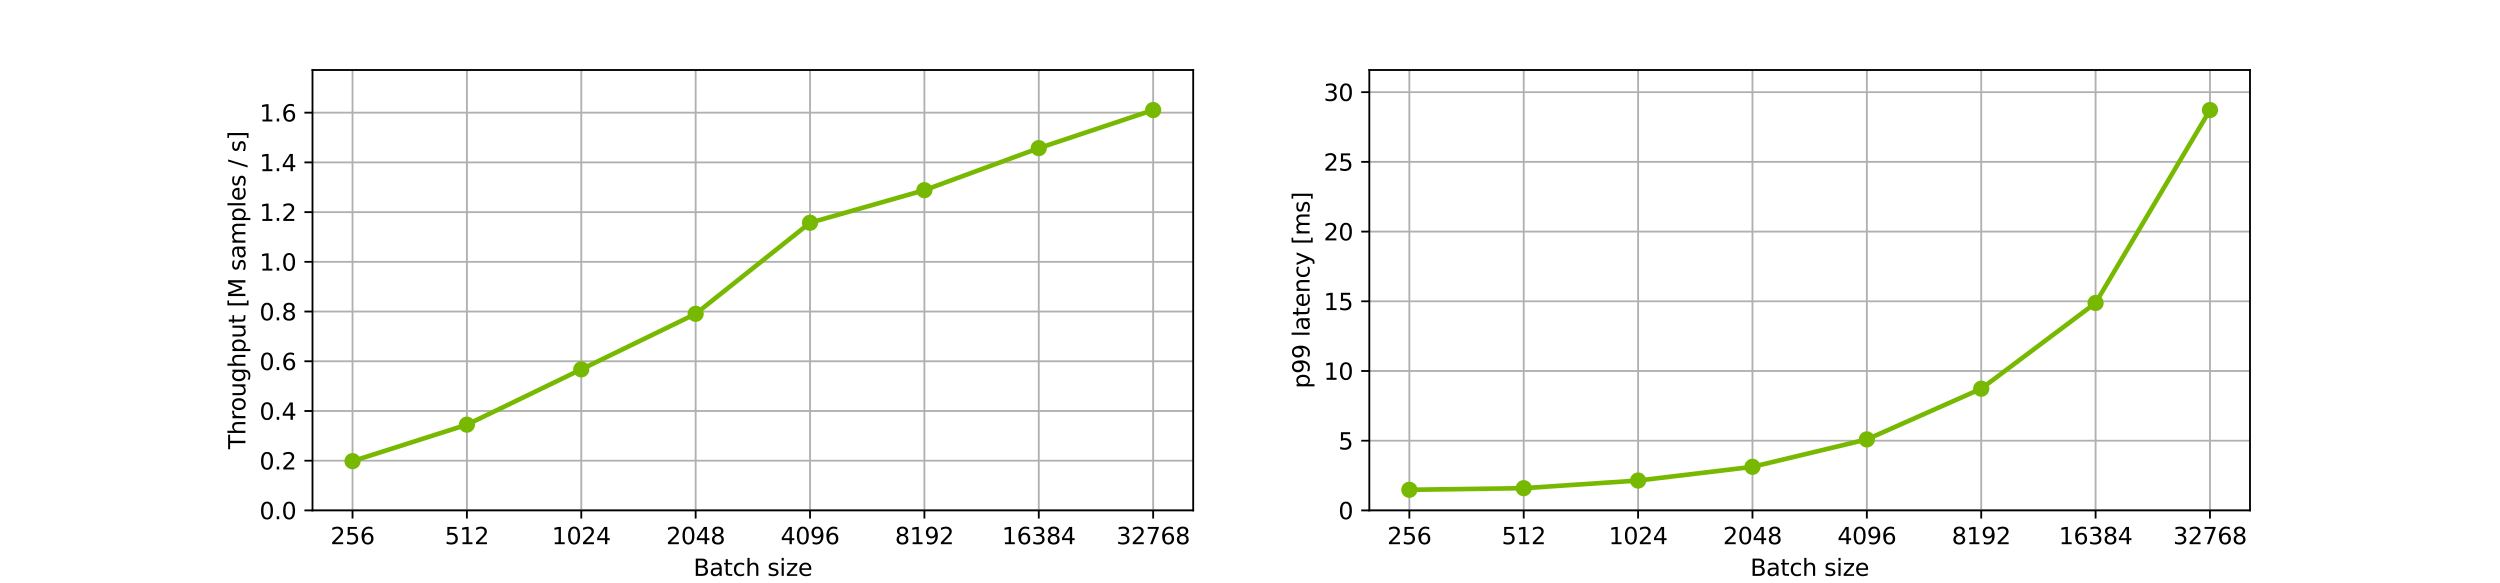 <svg xmlns="http://www.w3.org/2000/svg" xmlns:xlink="http://www.w3.org/1999/xlink" width="1440" height="336" version="1.1" viewBox="0 0 1080 252"><defs><style type="text/css">*{stroke-linejoin:round;stroke-linecap:butt}</style></defs><g id="figure_1"><g id="patch_1"><path d="M 0 252 L 1080 252 L 1080 0 L 0 0 z" style="fill:#fff"/></g><g id="axes_1"><g id="patch_2"><path d="M 135 220.5 L 515.455 220.5 L 515.455 30.24 L 135 30.24 z" style="fill:#fff"/></g><g id="matplotlib.axis_1"><g id="xtick_1"><g id="line2d_1"><path d="M 152.293 220.5 L 152.293 30.24" clip-path="url(#p02704a1c94)" style="fill:none;stroke:#b0b0b0;stroke-width:.8;stroke-linecap:square"/></g><g id="line2d_2"><defs><path id="mcc93da9847" d="M 0 0 L 0 3.5" style="stroke:#000;stroke-width:.8"/></defs><g><use x="152.293" y="220.5" xlink:href="#mcc93da9847" style="stroke:#000;stroke-width:.8"/></g></g><g id="text_1"><g transform="translate(142.75 235.098)scale(0.1 -0.1)"><defs><path id="DejaVuSans-32" d="M 1228 531 L 3431 531 L 3431 0 L 469 0 L 469 531 Q 828 903 1448 1529 Q 2069 2156 2228 2338 Q 2531 2678 2651 2914 Q 2772 3150 2772 3378 Q 2772 3750 2511 3984 Q 2250 4219 1831 4219 Q 1534 4219 1204 4116 Q 875 4013 500 3803 L 500 4441 Q 881 4594 1212 4672 Q 1544 4750 1819 4750 Q 2544 4750 2975 4387 Q 3406 4025 3406 3419 Q 3406 3131 3298 2873 Q 3191 2616 2906 2266 Q 2828 2175 2409 1742 Q 1991 1309 1228 531 z" transform="scale(0.016)"/><path id="DejaVuSans-35" d="M 691 4666 L 3169 4666 L 3169 4134 L 1269 4134 L 1269 2991 Q 1406 3038 1543 3061 Q 1681 3084 1819 3084 Q 2600 3084 3056 2656 Q 3513 2228 3513 1497 Q 3513 744 3044 326 Q 2575 -91 1722 -91 Q 1428 -91 1123 -41 Q 819 9 494 109 L 494 744 Q 775 591 1075 516 Q 1375 441 1709 441 Q 2250 441 2565 725 Q 2881 1009 2881 1497 Q 2881 1984 2565 2268 Q 2250 2553 1709 2553 Q 1456 2553 1204 2497 Q 953 2441 691 2322 L 691 4666 z" transform="scale(0.016)"/><path id="DejaVuSans-36" d="M 2113 2584 Q 1688 2584 1439 2293 Q 1191 2003 1191 1497 Q 1191 994 1439 701 Q 1688 409 2113 409 Q 2538 409 2786 701 Q 3034 994 3034 1497 Q 3034 2003 2786 2293 Q 2538 2584 2113 2584 z M 3366 4563 L 3366 3988 Q 3128 4100 2886 4159 Q 2644 4219 2406 4219 Q 1781 4219 1451 3797 Q 1122 3375 1075 2522 Q 1259 2794 1537 2939 Q 1816 3084 2150 3084 Q 2853 3084 3261 2657 Q 3669 2231 3669 1497 Q 3669 778 3244 343 Q 2819 -91 2113 -91 Q 1303 -91 875 529 Q 447 1150 447 2328 Q 447 3434 972 4092 Q 1497 4750 2381 4750 Q 2619 4750 2861 4703 Q 3103 4656 3366 4563 z" transform="scale(0.016)"/></defs><use xlink:href="#DejaVuSans-32"/><use x="63.623" xlink:href="#DejaVuSans-35"/><use x="127.246" xlink:href="#DejaVuSans-36"/></g></g></g><g id="xtick_2"><g id="line2d_3"><path d="M 201.703 220.5 L 201.703 30.24" clip-path="url(#p02704a1c94)" style="fill:none;stroke:#b0b0b0;stroke-width:.8;stroke-linecap:square"/></g><g id="line2d_4"><g><use x="201.703" y="220.5" xlink:href="#mcc93da9847" style="stroke:#000;stroke-width:.8"/></g></g><g id="text_2"><g transform="translate(192.159 235.098)scale(0.1 -0.1)"><defs><path id="DejaVuSans-31" d="M 794 531 L 1825 531 L 1825 4091 L 703 3866 L 703 4441 L 1819 4666 L 2450 4666 L 2450 531 L 3481 531 L 3481 0 L 794 0 L 794 531 z" transform="scale(0.016)"/></defs><use xlink:href="#DejaVuSans-35"/><use x="63.623" xlink:href="#DejaVuSans-31"/><use x="127.246" xlink:href="#DejaVuSans-32"/></g></g></g><g id="xtick_3"><g id="line2d_5"><path d="M 251.113 220.5 L 251.113 30.24" clip-path="url(#p02704a1c94)" style="fill:none;stroke:#b0b0b0;stroke-width:.8;stroke-linecap:square"/></g><g id="line2d_6"><g><use x="251.113" y="220.5" xlink:href="#mcc93da9847" style="stroke:#000;stroke-width:.8"/></g></g><g id="text_3"><g transform="translate(238.388 235.098)scale(0.1 -0.1)"><defs><path id="DejaVuSans-30" d="M 2034 4250 Q 1547 4250 1301 3770 Q 1056 3291 1056 2328 Q 1056 1369 1301 889 Q 1547 409 2034 409 Q 2525 409 2770 889 Q 3016 1369 3016 2328 Q 3016 3291 2770 3770 Q 2525 4250 2034 4250 z M 2034 4750 Q 2819 4750 3233 4129 Q 3647 3509 3647 2328 Q 3647 1150 3233 529 Q 2819 -91 2034 -91 Q 1250 -91 836 529 Q 422 1150 422 2328 Q 422 3509 836 4129 Q 1250 4750 2034 4750 z" transform="scale(0.016)"/><path id="DejaVuSans-34" d="M 2419 4116 L 825 1625 L 2419 1625 L 2419 4116 z M 2253 4666 L 3047 4666 L 3047 1625 L 3713 1625 L 3713 1100 L 3047 1100 L 3047 0 L 2419 0 L 2419 1100 L 313 1100 L 313 1709 L 2253 4666 z" transform="scale(0.016)"/></defs><use xlink:href="#DejaVuSans-31"/><use x="63.623" xlink:href="#DejaVuSans-30"/><use x="127.246" xlink:href="#DejaVuSans-32"/><use x="190.869" xlink:href="#DejaVuSans-34"/></g></g></g><g id="xtick_4"><g id="line2d_7"><path d="M 300.522 220.5 L 300.522 30.24" clip-path="url(#p02704a1c94)" style="fill:none;stroke:#b0b0b0;stroke-width:.8;stroke-linecap:square"/></g><g id="line2d_8"><g><use x="300.522" y="220.5" xlink:href="#mcc93da9847" style="stroke:#000;stroke-width:.8"/></g></g><g id="text_4"><g transform="translate(287.797 235.098)scale(0.1 -0.1)"><defs><path id="DejaVuSans-38" d="M 2034 2216 Q 1584 2216 1326 1975 Q 1069 1734 1069 1313 Q 1069 891 1326 650 Q 1584 409 2034 409 Q 2484 409 2743 651 Q 3003 894 3003 1313 Q 3003 1734 2745 1975 Q 2488 2216 2034 2216 z M 1403 2484 Q 997 2584 770 2862 Q 544 3141 544 3541 Q 544 4100 942 4425 Q 1341 4750 2034 4750 Q 2731 4750 3128 4425 Q 3525 4100 3525 3541 Q 3525 3141 3298 2862 Q 3072 2584 2669 2484 Q 3125 2378 3379 2068 Q 3634 1759 3634 1313 Q 3634 634 3220 271 Q 2806 -91 2034 -91 Q 1263 -91 848 271 Q 434 634 434 1313 Q 434 1759 690 2068 Q 947 2378 1403 2484 z M 1172 3481 Q 1172 3119 1398 2916 Q 1625 2713 2034 2713 Q 2441 2713 2670 2916 Q 2900 3119 2900 3481 Q 2900 3844 2670 4047 Q 2441 4250 2034 4250 Q 1625 4250 1398 4047 Q 1172 3844 1172 3481 z" transform="scale(0.016)"/></defs><use xlink:href="#DejaVuSans-32"/><use x="63.623" xlink:href="#DejaVuSans-30"/><use x="127.246" xlink:href="#DejaVuSans-34"/><use x="190.869" xlink:href="#DejaVuSans-38"/></g></g></g><g id="xtick_5"><g id="line2d_9"><path d="M 349.932 220.5 L 349.932 30.24" clip-path="url(#p02704a1c94)" style="fill:none;stroke:#b0b0b0;stroke-width:.8;stroke-linecap:square"/></g><g id="line2d_10"><g><use x="349.932" y="220.5" xlink:href="#mcc93da9847" style="stroke:#000;stroke-width:.8"/></g></g><g id="text_5"><g transform="translate(337.207 235.098)scale(0.1 -0.1)"><defs><path id="DejaVuSans-39" d="M 703 97 L 703 672 Q 941 559 1184 500 Q 1428 441 1663 441 Q 2288 441 2617 861 Q 2947 1281 2994 2138 Q 2813 1869 2534 1725 Q 2256 1581 1919 1581 Q 1219 1581 811 2004 Q 403 2428 403 3163 Q 403 3881 828 4315 Q 1253 4750 1959 4750 Q 2769 4750 3195 4129 Q 3622 3509 3622 2328 Q 3622 1225 3098 567 Q 2575 -91 1691 -91 Q 1453 -91 1209 -44 Q 966 3 703 97 z M 1959 2075 Q 2384 2075 2632 2365 Q 2881 2656 2881 3163 Q 2881 3666 2632 3958 Q 2384 4250 1959 4250 Q 1534 4250 1286 3958 Q 1038 3666 1038 3163 Q 1038 2656 1286 2365 Q 1534 2075 1959 2075 z" transform="scale(0.016)"/></defs><use xlink:href="#DejaVuSans-34"/><use x="63.623" xlink:href="#DejaVuSans-30"/><use x="127.246" xlink:href="#DejaVuSans-39"/><use x="190.869" xlink:href="#DejaVuSans-36"/></g></g></g><g id="xtick_6"><g id="line2d_11"><path d="M 399.342 220.5 L 399.342 30.24" clip-path="url(#p02704a1c94)" style="fill:none;stroke:#b0b0b0;stroke-width:.8;stroke-linecap:square"/></g><g id="line2d_12"><g><use x="399.342" y="220.5" xlink:href="#mcc93da9847" style="stroke:#000;stroke-width:.8"/></g></g><g id="text_6"><g transform="translate(386.617 235.098)scale(0.1 -0.1)"><use xlink:href="#DejaVuSans-38"/><use x="63.623" xlink:href="#DejaVuSans-31"/><use x="127.246" xlink:href="#DejaVuSans-39"/><use x="190.869" xlink:href="#DejaVuSans-32"/></g></g></g><g id="xtick_7"><g id="line2d_13"><path d="M 448.751 220.5 L 448.751 30.24" clip-path="url(#p02704a1c94)" style="fill:none;stroke:#b0b0b0;stroke-width:.8;stroke-linecap:square"/></g><g id="line2d_14"><g><use x="448.751" y="220.5" xlink:href="#mcc93da9847" style="stroke:#000;stroke-width:.8"/></g></g><g id="text_7"><g transform="translate(432.845 235.098)scale(0.1 -0.1)"><defs><path id="DejaVuSans-33" d="M 2597 2516 Q 3050 2419 3304 2112 Q 3559 1806 3559 1356 Q 3559 666 3084 287 Q 2609 -91 1734 -91 Q 1441 -91 1130 -33 Q 819 25 488 141 L 488 750 Q 750 597 1062 519 Q 1375 441 1716 441 Q 2309 441 2620 675 Q 2931 909 2931 1356 Q 2931 1769 2642 2001 Q 2353 2234 1838 2234 L 1294 2234 L 1294 2753 L 1863 2753 Q 2328 2753 2575 2939 Q 2822 3125 2822 3475 Q 2822 3834 2567 4026 Q 2313 4219 1838 4219 Q 1578 4219 1281 4162 Q 984 4106 628 3988 L 628 4550 Q 988 4650 1302 4700 Q 1616 4750 1894 4750 Q 2613 4750 3031 4423 Q 3450 4097 3450 3541 Q 3450 3153 3228 2886 Q 3006 2619 2597 2516 z" transform="scale(0.016)"/></defs><use xlink:href="#DejaVuSans-31"/><use x="63.623" xlink:href="#DejaVuSans-36"/><use x="127.246" xlink:href="#DejaVuSans-33"/><use x="190.869" xlink:href="#DejaVuSans-38"/><use x="254.492" xlink:href="#DejaVuSans-34"/></g></g></g><g id="xtick_8"><g id="line2d_15"><path d="M 498.161 220.5 L 498.161 30.24" clip-path="url(#p02704a1c94)" style="fill:none;stroke:#b0b0b0;stroke-width:.8;stroke-linecap:square"/></g><g id="line2d_16"><g><use x="498.161" y="220.5" xlink:href="#mcc93da9847" style="stroke:#000;stroke-width:.8"/></g></g><g id="text_8"><g transform="translate(482.255 235.098)scale(0.1 -0.1)"><defs><path id="DejaVuSans-37" d="M 525 4666 L 3525 4666 L 3525 4397 L 1831 0 L 1172 0 L 2766 4134 L 525 4134 L 525 4666 z" transform="scale(0.016)"/></defs><use xlink:href="#DejaVuSans-33"/><use x="63.623" xlink:href="#DejaVuSans-32"/><use x="127.246" xlink:href="#DejaVuSans-37"/><use x="190.869" xlink:href="#DejaVuSans-36"/><use x="254.492" xlink:href="#DejaVuSans-38"/></g></g></g><g id="text_9"><g transform="translate(299.571 248.777)scale(0.1 -0.1)"><defs><path id="DejaVuSans-42" d="M 1259 2228 L 1259 519 L 2272 519 Q 2781 519 3026 730 Q 3272 941 3272 1375 Q 3272 1813 3026 2020 Q 2781 2228 2272 2228 L 1259 2228 z M 1259 4147 L 1259 2741 L 2194 2741 Q 2656 2741 2882 2914 Q 3109 3088 3109 3444 Q 3109 3797 2882 3972 Q 2656 4147 2194 4147 L 1259 4147 z M 628 4666 L 2241 4666 Q 2963 4666 3353 4366 Q 3744 4066 3744 3513 Q 3744 3084 3544 2831 Q 3344 2578 2956 2516 Q 3422 2416 3680 2098 Q 3938 1781 3938 1306 Q 3938 681 3513 340 Q 3088 0 2303 0 L 628 0 L 628 4666 z" transform="scale(0.016)"/><path id="DejaVuSans-61" d="M 2194 1759 Q 1497 1759 1228 1600 Q 959 1441 959 1056 Q 959 750 1161 570 Q 1363 391 1709 391 Q 2188 391 2477 730 Q 2766 1069 2766 1631 L 2766 1759 L 2194 1759 z M 3341 1997 L 3341 0 L 2766 0 L 2766 531 Q 2569 213 2275 61 Q 1981 -91 1556 -91 Q 1019 -91 701 211 Q 384 513 384 1019 Q 384 1609 779 1909 Q 1175 2209 1959 2209 L 2766 2209 L 2766 2266 Q 2766 2663 2505 2880 Q 2244 3097 1772 3097 Q 1472 3097 1187 3025 Q 903 2953 641 2809 L 641 3341 Q 956 3463 1253 3523 Q 1550 3584 1831 3584 Q 2591 3584 2966 3190 Q 3341 2797 3341 1997 z" transform="scale(0.016)"/><path id="DejaVuSans-74" d="M 1172 4494 L 1172 3500 L 2356 3500 L 2356 3053 L 1172 3053 L 1172 1153 Q 1172 725 1289 603 Q 1406 481 1766 481 L 2356 481 L 2356 0 L 1766 0 Q 1100 0 847 248 Q 594 497 594 1153 L 594 3053 L 172 3053 L 172 3500 L 594 3500 L 594 4494 L 1172 4494 z" transform="scale(0.016)"/><path id="DejaVuSans-63" d="M 3122 3366 L 3122 2828 Q 2878 2963 2633 3030 Q 2388 3097 2138 3097 Q 1578 3097 1268 2742 Q 959 2388 959 1747 Q 959 1106 1268 751 Q 1578 397 2138 397 Q 2388 397 2633 464 Q 2878 531 3122 666 L 3122 134 Q 2881 22 2623 -34 Q 2366 -91 2075 -91 Q 1284 -91 818 406 Q 353 903 353 1747 Q 353 2603 823 3093 Q 1294 3584 2113 3584 Q 2378 3584 2631 3529 Q 2884 3475 3122 3366 z" transform="scale(0.016)"/><path id="DejaVuSans-68" d="M 3513 2113 L 3513 0 L 2938 0 L 2938 2094 Q 2938 2591 2744 2837 Q 2550 3084 2163 3084 Q 1697 3084 1428 2787 Q 1159 2491 1159 1978 L 1159 0 L 581 0 L 581 4863 L 1159 4863 L 1159 2956 Q 1366 3272 1645 3428 Q 1925 3584 2291 3584 Q 2894 3584 3203 3211 Q 3513 2838 3513 2113 z" transform="scale(0.016)"/><path id="DejaVuSans-20" transform="scale(0.016)"/><path id="DejaVuSans-73" d="M 2834 3397 L 2834 2853 Q 2591 2978 2328 3040 Q 2066 3103 1784 3103 Q 1356 3103 1142 2972 Q 928 2841 928 2578 Q 928 2378 1081 2264 Q 1234 2150 1697 2047 L 1894 2003 Q 2506 1872 2764 1633 Q 3022 1394 3022 966 Q 3022 478 2636 193 Q 2250 -91 1575 -91 Q 1294 -91 989 -36 Q 684 19 347 128 L 347 722 Q 666 556 975 473 Q 1284 391 1588 391 Q 1994 391 2212 530 Q 2431 669 2431 922 Q 2431 1156 2273 1281 Q 2116 1406 1581 1522 L 1381 1569 Q 847 1681 609 1914 Q 372 2147 372 2553 Q 372 3047 722 3315 Q 1072 3584 1716 3584 Q 2034 3584 2315 3537 Q 2597 3491 2834 3397 z" transform="scale(0.016)"/><path id="DejaVuSans-69" d="M 603 3500 L 1178 3500 L 1178 0 L 603 0 L 603 3500 z M 603 4863 L 1178 4863 L 1178 4134 L 603 4134 L 603 4863 z" transform="scale(0.016)"/><path id="DejaVuSans-7a" d="M 353 3500 L 3084 3500 L 3084 2975 L 922 459 L 3084 459 L 3084 0 L 275 0 L 275 525 L 2438 3041 L 353 3041 L 353 3500 z" transform="scale(0.016)"/><path id="DejaVuSans-65" d="M 3597 1894 L 3597 1613 L 953 1613 Q 991 1019 1311 708 Q 1631 397 2203 397 Q 2534 397 2845 478 Q 3156 559 3463 722 L 3463 178 Q 3153 47 2828 -22 Q 2503 -91 2169 -91 Q 1331 -91 842 396 Q 353 884 353 1716 Q 353 2575 817 3079 Q 1281 3584 2069 3584 Q 2775 3584 3186 3129 Q 3597 2675 3597 1894 z M 3022 2063 Q 3016 2534 2758 2815 Q 2500 3097 2075 3097 Q 1594 3097 1305 2825 Q 1016 2553 972 2059 L 3022 2063 z" transform="scale(0.016)"/></defs><use xlink:href="#DejaVuSans-42"/><use x="68.604" xlink:href="#DejaVuSans-61"/><use x="129.883" xlink:href="#DejaVuSans-74"/><use x="169.092" xlink:href="#DejaVuSans-63"/><use x="224.072" xlink:href="#DejaVuSans-68"/><use x="287.451" xlink:href="#DejaVuSans-20"/><use x="319.238" xlink:href="#DejaVuSans-73"/><use x="371.338" xlink:href="#DejaVuSans-69"/><use x="399.121" xlink:href="#DejaVuSans-7a"/><use x="451.611" xlink:href="#DejaVuSans-65"/></g></g></g><g id="matplotlib.axis_2"><g id="ytick_1"><g id="line2d_17"><path d="M 135 220.5 L 515.455 220.5" clip-path="url(#p02704a1c94)" style="fill:none;stroke:#b0b0b0;stroke-width:.8;stroke-linecap:square"/></g><g id="line2d_18"><defs><path id="me80a64e1e7" d="M 0 0 L -3.5 0" style="stroke:#000;stroke-width:.8"/></defs><g><use x="135" y="220.5" xlink:href="#me80a64e1e7" style="stroke:#000;stroke-width:.8"/></g></g><g id="text_10"><g transform="translate(112.097 224.299)scale(0.1 -0.1)"><defs><path id="DejaVuSans-2e" d="M 684 794 L 1344 794 L 1344 0 L 684 0 L 684 794 z" transform="scale(0.016)"/></defs><use xlink:href="#DejaVuSans-30"/><use x="63.623" xlink:href="#DejaVuSans-2e"/><use x="95.41" xlink:href="#DejaVuSans-30"/></g></g></g><g id="ytick_2"><g id="line2d_19"><path d="M 135 199.022 L 515.455 199.022" clip-path="url(#p02704a1c94)" style="fill:none;stroke:#b0b0b0;stroke-width:.8;stroke-linecap:square"/></g><g id="line2d_20"><g><use x="135" y="199.022" xlink:href="#me80a64e1e7" style="stroke:#000;stroke-width:.8"/></g></g><g id="text_11"><g transform="translate(112.097 202.821)scale(0.1 -0.1)"><use xlink:href="#DejaVuSans-30"/><use x="63.623" xlink:href="#DejaVuSans-2e"/><use x="95.41" xlink:href="#DejaVuSans-32"/></g></g></g><g id="ytick_3"><g id="line2d_21"><path d="M 135 177.544 L 515.455 177.544" clip-path="url(#p02704a1c94)" style="fill:none;stroke:#b0b0b0;stroke-width:.8;stroke-linecap:square"/></g><g id="line2d_22"><g><use x="135" y="177.544" xlink:href="#me80a64e1e7" style="stroke:#000;stroke-width:.8"/></g></g><g id="text_12"><g transform="translate(112.097 181.343)scale(0.1 -0.1)"><use xlink:href="#DejaVuSans-30"/><use x="63.623" xlink:href="#DejaVuSans-2e"/><use x="95.41" xlink:href="#DejaVuSans-34"/></g></g></g><g id="ytick_4"><g id="line2d_23"><path d="M 135 156.066 L 515.455 156.066" clip-path="url(#p02704a1c94)" style="fill:none;stroke:#b0b0b0;stroke-width:.8;stroke-linecap:square"/></g><g id="line2d_24"><g><use x="135" y="156.066" xlink:href="#me80a64e1e7" style="stroke:#000;stroke-width:.8"/></g></g><g id="text_13"><g transform="translate(112.097 159.865)scale(0.1 -0.1)"><use xlink:href="#DejaVuSans-30"/><use x="63.623" xlink:href="#DejaVuSans-2e"/><use x="95.41" xlink:href="#DejaVuSans-36"/></g></g></g><g id="ytick_5"><g id="line2d_25"><path d="M 135 134.588 L 515.455 134.588" clip-path="url(#p02704a1c94)" style="fill:none;stroke:#b0b0b0;stroke-width:.8;stroke-linecap:square"/></g><g id="line2d_26"><g><use x="135" y="134.588" xlink:href="#me80a64e1e7" style="stroke:#000;stroke-width:.8"/></g></g><g id="text_14"><g transform="translate(112.097 138.387)scale(0.1 -0.1)"><use xlink:href="#DejaVuSans-30"/><use x="63.623" xlink:href="#DejaVuSans-2e"/><use x="95.41" xlink:href="#DejaVuSans-38"/></g></g></g><g id="ytick_6"><g id="line2d_27"><path d="M 135 113.11 L 515.455 113.11" clip-path="url(#p02704a1c94)" style="fill:none;stroke:#b0b0b0;stroke-width:.8;stroke-linecap:square"/></g><g id="line2d_28"><g><use x="135" y="113.11" xlink:href="#me80a64e1e7" style="stroke:#000;stroke-width:.8"/></g></g><g id="text_15"><g transform="translate(112.097 116.909)scale(0.1 -0.1)"><use xlink:href="#DejaVuSans-31"/><use x="63.623" xlink:href="#DejaVuSans-2e"/><use x="95.41" xlink:href="#DejaVuSans-30"/></g></g></g><g id="ytick_7"><g id="line2d_29"><path d="M 135 91.632 L 515.455 91.632" clip-path="url(#p02704a1c94)" style="fill:none;stroke:#b0b0b0;stroke-width:.8;stroke-linecap:square"/></g><g id="line2d_30"><g><use x="135" y="91.632" xlink:href="#me80a64e1e7" style="stroke:#000;stroke-width:.8"/></g></g><g id="text_16"><g transform="translate(112.097 95.431)scale(0.1 -0.1)"><use xlink:href="#DejaVuSans-31"/><use x="63.623" xlink:href="#DejaVuSans-2e"/><use x="95.41" xlink:href="#DejaVuSans-32"/></g></g></g><g id="ytick_8"><g id="line2d_31"><path d="M 135 70.154 L 515.455 70.154" clip-path="url(#p02704a1c94)" style="fill:none;stroke:#b0b0b0;stroke-width:.8;stroke-linecap:square"/></g><g id="line2d_32"><g><use x="135" y="70.154" xlink:href="#me80a64e1e7" style="stroke:#000;stroke-width:.8"/></g></g><g id="text_17"><g transform="translate(112.097 73.953)scale(0.1 -0.1)"><use xlink:href="#DejaVuSans-31"/><use x="63.623" xlink:href="#DejaVuSans-2e"/><use x="95.41" xlink:href="#DejaVuSans-34"/></g></g></g><g id="ytick_9"><g id="line2d_33"><path d="M 135 48.676 L 515.455 48.676" clip-path="url(#p02704a1c94)" style="fill:none;stroke:#b0b0b0;stroke-width:.8;stroke-linecap:square"/></g><g id="line2d_34"><g><use x="135" y="48.676" xlink:href="#me80a64e1e7" style="stroke:#000;stroke-width:.8"/></g></g><g id="text_18"><g transform="translate(112.097 52.475)scale(0.1 -0.1)"><use xlink:href="#DejaVuSans-31"/><use x="63.623" xlink:href="#DejaVuSans-2e"/><use x="95.41" xlink:href="#DejaVuSans-36"/></g></g></g><g id="text_19"><g transform="translate(106.017 194.054)rotate(-90)scale(0.1 -0.1)"><defs><path id="DejaVuSans-54" d="M -19 4666 L 3928 4666 L 3928 4134 L 2272 4134 L 2272 0 L 1638 0 L 1638 4134 L -19 4134 L -19 4666 z" transform="scale(0.016)"/><path id="DejaVuSans-72" d="M 2631 2963 Q 2534 3019 2420 3045 Q 2306 3072 2169 3072 Q 1681 3072 1420 2755 Q 1159 2438 1159 1844 L 1159 0 L 581 0 L 581 3500 L 1159 3500 L 1159 2956 Q 1341 3275 1631 3429 Q 1922 3584 2338 3584 Q 2397 3584 2469 3576 Q 2541 3569 2628 3553 L 2631 2963 z" transform="scale(0.016)"/><path id="DejaVuSans-6f" d="M 1959 3097 Q 1497 3097 1228 2736 Q 959 2375 959 1747 Q 959 1119 1226 758 Q 1494 397 1959 397 Q 2419 397 2687 759 Q 2956 1122 2956 1747 Q 2956 2369 2687 2733 Q 2419 3097 1959 3097 z M 1959 3584 Q 2709 3584 3137 3096 Q 3566 2609 3566 1747 Q 3566 888 3137 398 Q 2709 -91 1959 -91 Q 1206 -91 779 398 Q 353 888 353 1747 Q 353 2609 779 3096 Q 1206 3584 1959 3584 z" transform="scale(0.016)"/><path id="DejaVuSans-75" d="M 544 1381 L 544 3500 L 1119 3500 L 1119 1403 Q 1119 906 1312 657 Q 1506 409 1894 409 Q 2359 409 2629 706 Q 2900 1003 2900 1516 L 2900 3500 L 3475 3500 L 3475 0 L 2900 0 L 2900 538 Q 2691 219 2414 64 Q 2138 -91 1772 -91 Q 1169 -91 856 284 Q 544 659 544 1381 z M 1991 3584 L 1991 3584 z" transform="scale(0.016)"/><path id="DejaVuSans-67" d="M 2906 1791 Q 2906 2416 2648 2759 Q 2391 3103 1925 3103 Q 1463 3103 1205 2759 Q 947 2416 947 1791 Q 947 1169 1205 825 Q 1463 481 1925 481 Q 2391 481 2648 825 Q 2906 1169 2906 1791 z M 3481 434 Q 3481 -459 3084 -895 Q 2688 -1331 1869 -1331 Q 1566 -1331 1297 -1286 Q 1028 -1241 775 -1147 L 775 -588 Q 1028 -725 1275 -790 Q 1522 -856 1778 -856 Q 2344 -856 2625 -561 Q 2906 -266 2906 331 L 2906 616 Q 2728 306 2450 153 Q 2172 0 1784 0 Q 1141 0 747 490 Q 353 981 353 1791 Q 353 2603 747 3093 Q 1141 3584 1784 3584 Q 2172 3584 2450 3431 Q 2728 3278 2906 2969 L 2906 3500 L 3481 3500 L 3481 434 z" transform="scale(0.016)"/><path id="DejaVuSans-70" d="M 1159 525 L 1159 -1331 L 581 -1331 L 581 3500 L 1159 3500 L 1159 2969 Q 1341 3281 1617 3432 Q 1894 3584 2278 3584 Q 2916 3584 3314 3078 Q 3713 2572 3713 1747 Q 3713 922 3314 415 Q 2916 -91 2278 -91 Q 1894 -91 1617 61 Q 1341 213 1159 525 z M 3116 1747 Q 3116 2381 2855 2742 Q 2594 3103 2138 3103 Q 1681 3103 1420 2742 Q 1159 2381 1159 1747 Q 1159 1113 1420 752 Q 1681 391 2138 391 Q 2594 391 2855 752 Q 3116 1113 3116 1747 z" transform="scale(0.016)"/><path id="DejaVuSans-5b" d="M 550 4863 L 1875 4863 L 1875 4416 L 1125 4416 L 1125 -397 L 1875 -397 L 1875 -844 L 550 -844 L 550 4863 z" transform="scale(0.016)"/><path id="DejaVuSans-4d" d="M 628 4666 L 1569 4666 L 2759 1491 L 3956 4666 L 4897 4666 L 4897 0 L 4281 0 L 4281 4097 L 3078 897 L 2444 897 L 1241 4097 L 1241 0 L 628 0 L 628 4666 z" transform="scale(0.016)"/><path id="DejaVuSans-6d" d="M 3328 2828 Q 3544 3216 3844 3400 Q 4144 3584 4550 3584 Q 5097 3584 5394 3201 Q 5691 2819 5691 2113 L 5691 0 L 5113 0 L 5113 2094 Q 5113 2597 4934 2840 Q 4756 3084 4391 3084 Q 3944 3084 3684 2787 Q 3425 2491 3425 1978 L 3425 0 L 2847 0 L 2847 2094 Q 2847 2600 2669 2842 Q 2491 3084 2119 3084 Q 1678 3084 1418 2786 Q 1159 2488 1159 1978 L 1159 0 L 581 0 L 581 3500 L 1159 3500 L 1159 2956 Q 1356 3278 1631 3431 Q 1906 3584 2284 3584 Q 2666 3584 2933 3390 Q 3200 3197 3328 2828 z" transform="scale(0.016)"/><path id="DejaVuSans-6c" d="M 603 4863 L 1178 4863 L 1178 0 L 603 0 L 603 4863 z" transform="scale(0.016)"/><path id="DejaVuSans-2f" d="M 1625 4666 L 2156 4666 L 531 -594 L 0 -594 L 1625 4666 z" transform="scale(0.016)"/><path id="DejaVuSans-5d" d="M 1947 4863 L 1947 -844 L 622 -844 L 622 -397 L 1369 -397 L 1369 4416 L 622 4416 L 622 4863 L 1947 4863 z" transform="scale(0.016)"/></defs><use xlink:href="#DejaVuSans-54"/><use x="61.084" xlink:href="#DejaVuSans-68"/><use x="124.463" xlink:href="#DejaVuSans-72"/><use x="163.326" xlink:href="#DejaVuSans-6f"/><use x="224.508" xlink:href="#DejaVuSans-75"/><use x="287.887" xlink:href="#DejaVuSans-67"/><use x="351.363" xlink:href="#DejaVuSans-68"/><use x="414.742" xlink:href="#DejaVuSans-70"/><use x="478.219" xlink:href="#DejaVuSans-75"/><use x="541.598" xlink:href="#DejaVuSans-74"/><use x="580.807" xlink:href="#DejaVuSans-20"/><use x="612.594" xlink:href="#DejaVuSans-5b"/><use x="651.607" xlink:href="#DejaVuSans-4d"/><use x="737.887" xlink:href="#DejaVuSans-20"/><use x="769.674" xlink:href="#DejaVuSans-73"/><use x="821.773" xlink:href="#DejaVuSans-61"/><use x="883.053" xlink:href="#DejaVuSans-6d"/><use x="980.465" xlink:href="#DejaVuSans-70"/><use x="1043.941" xlink:href="#DejaVuSans-6c"/><use x="1071.725" xlink:href="#DejaVuSans-65"/><use x="1133.248" xlink:href="#DejaVuSans-73"/><use x="1185.348" xlink:href="#DejaVuSans-20"/><use x="1217.135" xlink:href="#DejaVuSans-2f"/><use x="1250.826" xlink:href="#DejaVuSans-20"/><use x="1282.613" xlink:href="#DejaVuSans-73"/><use x="1334.713" xlink:href="#DejaVuSans-5d"/></g></g></g><g id="line2d_35"><path d="M 152.293 199.221 L 201.703 183.455 L 251.113 159.567 L 300.522 135.57 L 349.932 96.226 L 399.342 82.153 L 448.751 63.986 L 498.161 47.536" clip-path="url(#p02704a1c94)" style="fill:none;stroke:#76b900;stroke-width:2;stroke-linecap:square"/><defs><path id="m5c1d37bb65" d="M 0 3 C 0.796 3 1.559 2.684 2.121 2.121 C 2.684 1.559 3 0.796 3 0 C 3 -0.796 2.684 -1.559 2.121 -2.121 C 1.559 -2.684 0.796 -3 0 -3 C -0.796 -3 -1.559 -2.684 -2.121 -2.121 C -2.684 -1.559 -3 -0.796 -3 0 C -3 0.796 -2.684 1.559 -2.121 2.121 C -1.559 2.684 -0.796 3 0 3 z" style="stroke:#76b900"/></defs><g clip-path="url(#p02704a1c94)"><use x="152.293" y="199.221" xlink:href="#m5c1d37bb65" style="fill:#76b900;stroke:#76b900"/><use x="201.703" y="183.455" xlink:href="#m5c1d37bb65" style="fill:#76b900;stroke:#76b900"/><use x="251.113" y="159.567" xlink:href="#m5c1d37bb65" style="fill:#76b900;stroke:#76b900"/><use x="300.522" y="135.57" xlink:href="#m5c1d37bb65" style="fill:#76b900;stroke:#76b900"/><use x="349.932" y="96.226" xlink:href="#m5c1d37bb65" style="fill:#76b900;stroke:#76b900"/><use x="399.342" y="82.153" xlink:href="#m5c1d37bb65" style="fill:#76b900;stroke:#76b900"/><use x="448.751" y="63.986" xlink:href="#m5c1d37bb65" style="fill:#76b900;stroke:#76b900"/><use x="498.161" y="47.536" xlink:href="#m5c1d37bb65" style="fill:#76b900;stroke:#76b900"/></g></g><g id="patch_3"><path d="M 135 220.5 L 135 30.24" style="fill:none;stroke:#000;stroke-width:.8;stroke-linejoin:miter;stroke-linecap:square"/></g><g id="patch_4"><path d="M 515.455 220.5 L 515.455 30.24" style="fill:none;stroke:#000;stroke-width:.8;stroke-linejoin:miter;stroke-linecap:square"/></g><g id="patch_5"><path d="M 135 220.5 L 515.455 220.5" style="fill:none;stroke:#000;stroke-width:.8;stroke-linejoin:miter;stroke-linecap:square"/></g><g id="patch_6"><path d="M 135 30.24 L 515.455 30.24" style="fill:none;stroke:#000;stroke-width:.8;stroke-linejoin:miter;stroke-linecap:square"/></g></g><g id="axes_2"><g id="patch_7"><path d="M 591.545 220.5 L 972 220.5 L 972 30.24 L 591.545 30.24 z" style="fill:#fff"/></g><g id="matplotlib.axis_3"><g id="xtick_9"><g id="line2d_36"><path d="M 608.839 220.5 L 608.839 30.24" clip-path="url(#pb774419f4c)" style="fill:none;stroke:#b0b0b0;stroke-width:.8;stroke-linecap:square"/></g><g id="line2d_37"><g><use x="608.839" y="220.5" xlink:href="#mcc93da9847" style="stroke:#000;stroke-width:.8"/></g></g><g id="text_20"><g transform="translate(599.295 235.098)scale(0.1 -0.1)"><use xlink:href="#DejaVuSans-32"/><use x="63.623" xlink:href="#DejaVuSans-35"/><use x="127.246" xlink:href="#DejaVuSans-36"/></g></g></g><g id="xtick_10"><g id="line2d_38"><path d="M 658.249 220.5 L 658.249 30.24" clip-path="url(#pb774419f4c)" style="fill:none;stroke:#b0b0b0;stroke-width:.8;stroke-linecap:square"/></g><g id="line2d_39"><g><use x="658.249" y="220.5" xlink:href="#mcc93da9847" style="stroke:#000;stroke-width:.8"/></g></g><g id="text_21"><g transform="translate(648.705 235.098)scale(0.1 -0.1)"><use xlink:href="#DejaVuSans-35"/><use x="63.623" xlink:href="#DejaVuSans-31"/><use x="127.246" xlink:href="#DejaVuSans-32"/></g></g></g><g id="xtick_11"><g id="line2d_40"><path d="M 707.658 220.5 L 707.658 30.24" clip-path="url(#pb774419f4c)" style="fill:none;stroke:#b0b0b0;stroke-width:.8;stroke-linecap:square"/></g><g id="line2d_41"><g><use x="707.658" y="220.5" xlink:href="#mcc93da9847" style="stroke:#000;stroke-width:.8"/></g></g><g id="text_22"><g transform="translate(694.933 235.098)scale(0.1 -0.1)"><use xlink:href="#DejaVuSans-31"/><use x="63.623" xlink:href="#DejaVuSans-30"/><use x="127.246" xlink:href="#DejaVuSans-32"/><use x="190.869" xlink:href="#DejaVuSans-34"/></g></g></g><g id="xtick_12"><g id="line2d_42"><path d="M 757.068 220.5 L 757.068 30.24" clip-path="url(#pb774419f4c)" style="fill:none;stroke:#b0b0b0;stroke-width:.8;stroke-linecap:square"/></g><g id="line2d_43"><g><use x="757.068" y="220.5" xlink:href="#mcc93da9847" style="stroke:#000;stroke-width:.8"/></g></g><g id="text_23"><g transform="translate(744.343 235.098)scale(0.1 -0.1)"><use xlink:href="#DejaVuSans-32"/><use x="63.623" xlink:href="#DejaVuSans-30"/><use x="127.246" xlink:href="#DejaVuSans-34"/><use x="190.869" xlink:href="#DejaVuSans-38"/></g></g></g><g id="xtick_13"><g id="line2d_44"><path d="M 806.478 220.5 L 806.478 30.24" clip-path="url(#pb774419f4c)" style="fill:none;stroke:#b0b0b0;stroke-width:.8;stroke-linecap:square"/></g><g id="line2d_45"><g><use x="806.478" y="220.5" xlink:href="#mcc93da9847" style="stroke:#000;stroke-width:.8"/></g></g><g id="text_24"><g transform="translate(793.753 235.098)scale(0.1 -0.1)"><use xlink:href="#DejaVuSans-34"/><use x="63.623" xlink:href="#DejaVuSans-30"/><use x="127.246" xlink:href="#DejaVuSans-39"/><use x="190.869" xlink:href="#DejaVuSans-36"/></g></g></g><g id="xtick_14"><g id="line2d_46"><path d="M 855.887 220.5 L 855.887 30.24" clip-path="url(#pb774419f4c)" style="fill:none;stroke:#b0b0b0;stroke-width:.8;stroke-linecap:square"/></g><g id="line2d_47"><g><use x="855.887" y="220.5" xlink:href="#mcc93da9847" style="stroke:#000;stroke-width:.8"/></g></g><g id="text_25"><g transform="translate(843.162 235.098)scale(0.1 -0.1)"><use xlink:href="#DejaVuSans-38"/><use x="63.623" xlink:href="#DejaVuSans-31"/><use x="127.246" xlink:href="#DejaVuSans-39"/><use x="190.869" xlink:href="#DejaVuSans-32"/></g></g></g><g id="xtick_15"><g id="line2d_48"><path d="M 905.297 220.5 L 905.297 30.24" clip-path="url(#pb774419f4c)" style="fill:none;stroke:#b0b0b0;stroke-width:.8;stroke-linecap:square"/></g><g id="line2d_49"><g><use x="905.297" y="220.5" xlink:href="#mcc93da9847" style="stroke:#000;stroke-width:.8"/></g></g><g id="text_26"><g transform="translate(889.391 235.098)scale(0.1 -0.1)"><use xlink:href="#DejaVuSans-31"/><use x="63.623" xlink:href="#DejaVuSans-36"/><use x="127.246" xlink:href="#DejaVuSans-33"/><use x="190.869" xlink:href="#DejaVuSans-38"/><use x="254.492" xlink:href="#DejaVuSans-34"/></g></g></g><g id="xtick_16"><g id="line2d_50"><path d="M 954.707 220.5 L 954.707 30.24" clip-path="url(#pb774419f4c)" style="fill:none;stroke:#b0b0b0;stroke-width:.8;stroke-linecap:square"/></g><g id="line2d_51"><g><use x="954.707" y="220.5" xlink:href="#mcc93da9847" style="stroke:#000;stroke-width:.8"/></g></g><g id="text_27"><g transform="translate(938.8 235.098)scale(0.1 -0.1)"><use xlink:href="#DejaVuSans-33"/><use x="63.623" xlink:href="#DejaVuSans-32"/><use x="127.246" xlink:href="#DejaVuSans-37"/><use x="190.869" xlink:href="#DejaVuSans-36"/><use x="254.492" xlink:href="#DejaVuSans-38"/></g></g></g><g id="text_28"><g transform="translate(756.116 248.777)scale(0.1 -0.1)"><use xlink:href="#DejaVuSans-42"/><use x="68.604" xlink:href="#DejaVuSans-61"/><use x="129.883" xlink:href="#DejaVuSans-74"/><use x="169.092" xlink:href="#DejaVuSans-63"/><use x="224.072" xlink:href="#DejaVuSans-68"/><use x="287.451" xlink:href="#DejaVuSans-20"/><use x="319.238" xlink:href="#DejaVuSans-73"/><use x="371.338" xlink:href="#DejaVuSans-69"/><use x="399.121" xlink:href="#DejaVuSans-7a"/><use x="451.611" xlink:href="#DejaVuSans-65"/></g></g></g><g id="matplotlib.axis_4"><g id="ytick_10"><g id="line2d_52"><path d="M 591.545 220.5 L 972 220.5" clip-path="url(#pb774419f4c)" style="fill:none;stroke:#b0b0b0;stroke-width:.8;stroke-linecap:square"/></g><g id="line2d_53"><g><use x="591.545" y="220.5" xlink:href="#me80a64e1e7" style="stroke:#000;stroke-width:.8"/></g></g><g id="text_29"><g transform="translate(578.183 224.299)scale(0.1 -0.1)"><use xlink:href="#DejaVuSans-30"/></g></g></g><g id="ytick_11"><g id="line2d_54"><path d="M 591.545 190.386 L 972 190.386" clip-path="url(#pb774419f4c)" style="fill:none;stroke:#b0b0b0;stroke-width:.8;stroke-linecap:square"/></g><g id="line2d_55"><g><use x="591.545" y="190.386" xlink:href="#me80a64e1e7" style="stroke:#000;stroke-width:.8"/></g></g><g id="text_30"><g transform="translate(578.183 194.185)scale(0.1 -0.1)"><use xlink:href="#DejaVuSans-35"/></g></g></g><g id="ytick_12"><g id="line2d_56"><path d="M 591.545 160.272 L 972 160.272" clip-path="url(#pb774419f4c)" style="fill:none;stroke:#b0b0b0;stroke-width:.8;stroke-linecap:square"/></g><g id="line2d_57"><g><use x="591.545" y="160.272" xlink:href="#me80a64e1e7" style="stroke:#000;stroke-width:.8"/></g></g><g id="text_31"><g transform="translate(571.82 164.071)scale(0.1 -0.1)"><use xlink:href="#DejaVuSans-31"/><use x="63.623" xlink:href="#DejaVuSans-30"/></g></g></g><g id="ytick_13"><g id="line2d_58"><path d="M 591.545 130.158 L 972 130.158" clip-path="url(#pb774419f4c)" style="fill:none;stroke:#b0b0b0;stroke-width:.8;stroke-linecap:square"/></g><g id="line2d_59"><g><use x="591.545" y="130.158" xlink:href="#me80a64e1e7" style="stroke:#000;stroke-width:.8"/></g></g><g id="text_32"><g transform="translate(571.82 133.957)scale(0.1 -0.1)"><use xlink:href="#DejaVuSans-31"/><use x="63.623" xlink:href="#DejaVuSans-35"/></g></g></g><g id="ytick_14"><g id="line2d_60"><path d="M 591.545 100.043 L 972 100.043" clip-path="url(#pb774419f4c)" style="fill:none;stroke:#b0b0b0;stroke-width:.8;stroke-linecap:square"/></g><g id="line2d_61"><g><use x="591.545" y="100.043" xlink:href="#me80a64e1e7" style="stroke:#000;stroke-width:.8"/></g></g><g id="text_33"><g transform="translate(571.82 103.843)scale(0.1 -0.1)"><use xlink:href="#DejaVuSans-32"/><use x="63.623" xlink:href="#DejaVuSans-30"/></g></g></g><g id="ytick_15"><g id="line2d_62"><path d="M 591.545 69.929 L 972 69.929" clip-path="url(#pb774419f4c)" style="fill:none;stroke:#b0b0b0;stroke-width:.8;stroke-linecap:square"/></g><g id="line2d_63"><g><use x="591.545" y="69.929" xlink:href="#me80a64e1e7" style="stroke:#000;stroke-width:.8"/></g></g><g id="text_34"><g transform="translate(571.82 73.728)scale(0.1 -0.1)"><use xlink:href="#DejaVuSans-32"/><use x="63.623" xlink:href="#DejaVuSans-35"/></g></g></g><g id="ytick_16"><g id="line2d_64"><path d="M 591.545 39.815 L 972 39.815" clip-path="url(#pb774419f4c)" style="fill:none;stroke:#b0b0b0;stroke-width:.8;stroke-linecap:square"/></g><g id="line2d_65"><g><use x="591.545" y="39.815" xlink:href="#me80a64e1e7" style="stroke:#000;stroke-width:.8"/></g></g><g id="text_35"><g transform="translate(571.82 43.614)scale(0.1 -0.1)"><use xlink:href="#DejaVuSans-33"/><use x="63.623" xlink:href="#DejaVuSans-30"/></g></g></g><g id="text_36"><g transform="translate(565.741 167.829)rotate(-90)scale(0.1 -0.1)"><defs><path id="DejaVuSans-6e" d="M 3513 2113 L 3513 0 L 2938 0 L 2938 2094 Q 2938 2591 2744 2837 Q 2550 3084 2163 3084 Q 1697 3084 1428 2787 Q 1159 2491 1159 1978 L 1159 0 L 581 0 L 581 3500 L 1159 3500 L 1159 2956 Q 1366 3272 1645 3428 Q 1925 3584 2291 3584 Q 2894 3584 3203 3211 Q 3513 2838 3513 2113 z" transform="scale(0.016)"/><path id="DejaVuSans-79" d="M 2059 -325 Q 1816 -950 1584 -1140 Q 1353 -1331 966 -1331 L 506 -1331 L 506 -850 L 844 -850 Q 1081 -850 1212 -737 Q 1344 -625 1503 -206 L 1606 56 L 191 3500 L 800 3500 L 1894 763 L 2988 3500 L 3597 3500 L 2059 -325 z" transform="scale(0.016)"/></defs><use xlink:href="#DejaVuSans-70"/><use x="63.477" xlink:href="#DejaVuSans-39"/><use x="127.1" xlink:href="#DejaVuSans-39"/><use x="190.723" xlink:href="#DejaVuSans-20"/><use x="222.51" xlink:href="#DejaVuSans-6c"/><use x="250.293" xlink:href="#DejaVuSans-61"/><use x="311.572" xlink:href="#DejaVuSans-74"/><use x="350.781" xlink:href="#DejaVuSans-65"/><use x="412.305" xlink:href="#DejaVuSans-6e"/><use x="475.684" xlink:href="#DejaVuSans-63"/><use x="530.664" xlink:href="#DejaVuSans-79"/><use x="589.844" xlink:href="#DejaVuSans-20"/><use x="621.631" xlink:href="#DejaVuSans-5b"/><use x="660.645" xlink:href="#DejaVuSans-6d"/><use x="758.057" xlink:href="#DejaVuSans-73"/><use x="810.156" xlink:href="#DejaVuSans-5d"/></g></g></g><g id="line2d_66"><path d="M 608.839 211.586 L 658.249 210.888 L 707.658 207.593 L 757.068 201.667 L 806.478 189.82 L 855.887 167.921 L 905.297 130.88 L 954.707 47.536" clip-path="url(#pb774419f4c)" style="fill:none;stroke:#76b900;stroke-width:2;stroke-linecap:square"/><g clip-path="url(#pb774419f4c)"><use x="608.839" y="211.586" xlink:href="#m5c1d37bb65" style="fill:#76b900;stroke:#76b900"/><use x="658.249" y="210.888" xlink:href="#m5c1d37bb65" style="fill:#76b900;stroke:#76b900"/><use x="707.658" y="207.593" xlink:href="#m5c1d37bb65" style="fill:#76b900;stroke:#76b900"/><use x="757.068" y="201.667" xlink:href="#m5c1d37bb65" style="fill:#76b900;stroke:#76b900"/><use x="806.478" y="189.82" xlink:href="#m5c1d37bb65" style="fill:#76b900;stroke:#76b900"/><use x="855.887" y="167.921" xlink:href="#m5c1d37bb65" style="fill:#76b900;stroke:#76b900"/><use x="905.297" y="130.88" xlink:href="#m5c1d37bb65" style="fill:#76b900;stroke:#76b900"/><use x="954.707" y="47.536" xlink:href="#m5c1d37bb65" style="fill:#76b900;stroke:#76b900"/></g></g><g id="patch_8"><path d="M 591.545 220.5 L 591.545 30.24" style="fill:none;stroke:#000;stroke-width:.8;stroke-linejoin:miter;stroke-linecap:square"/></g><g id="patch_9"><path d="M 972 220.5 L 972 30.24" style="fill:none;stroke:#000;stroke-width:.8;stroke-linejoin:miter;stroke-linecap:square"/></g><g id="patch_10"><path d="M 591.545 220.5 L 972 220.5" style="fill:none;stroke:#000;stroke-width:.8;stroke-linejoin:miter;stroke-linecap:square"/></g><g id="patch_11"><path d="M 591.545 30.24 L 972 30.24" style="fill:none;stroke:#000;stroke-width:.8;stroke-linejoin:miter;stroke-linecap:square"/></g></g></g><defs><clipPath id="p02704a1c94"><rect width="380.455" height="190.26" x="135" y="30.24"/></clipPath><clipPath id="pb774419f4c"><rect width="380.455" height="190.26" x="591.545" y="30.24"/></clipPath></defs></svg>